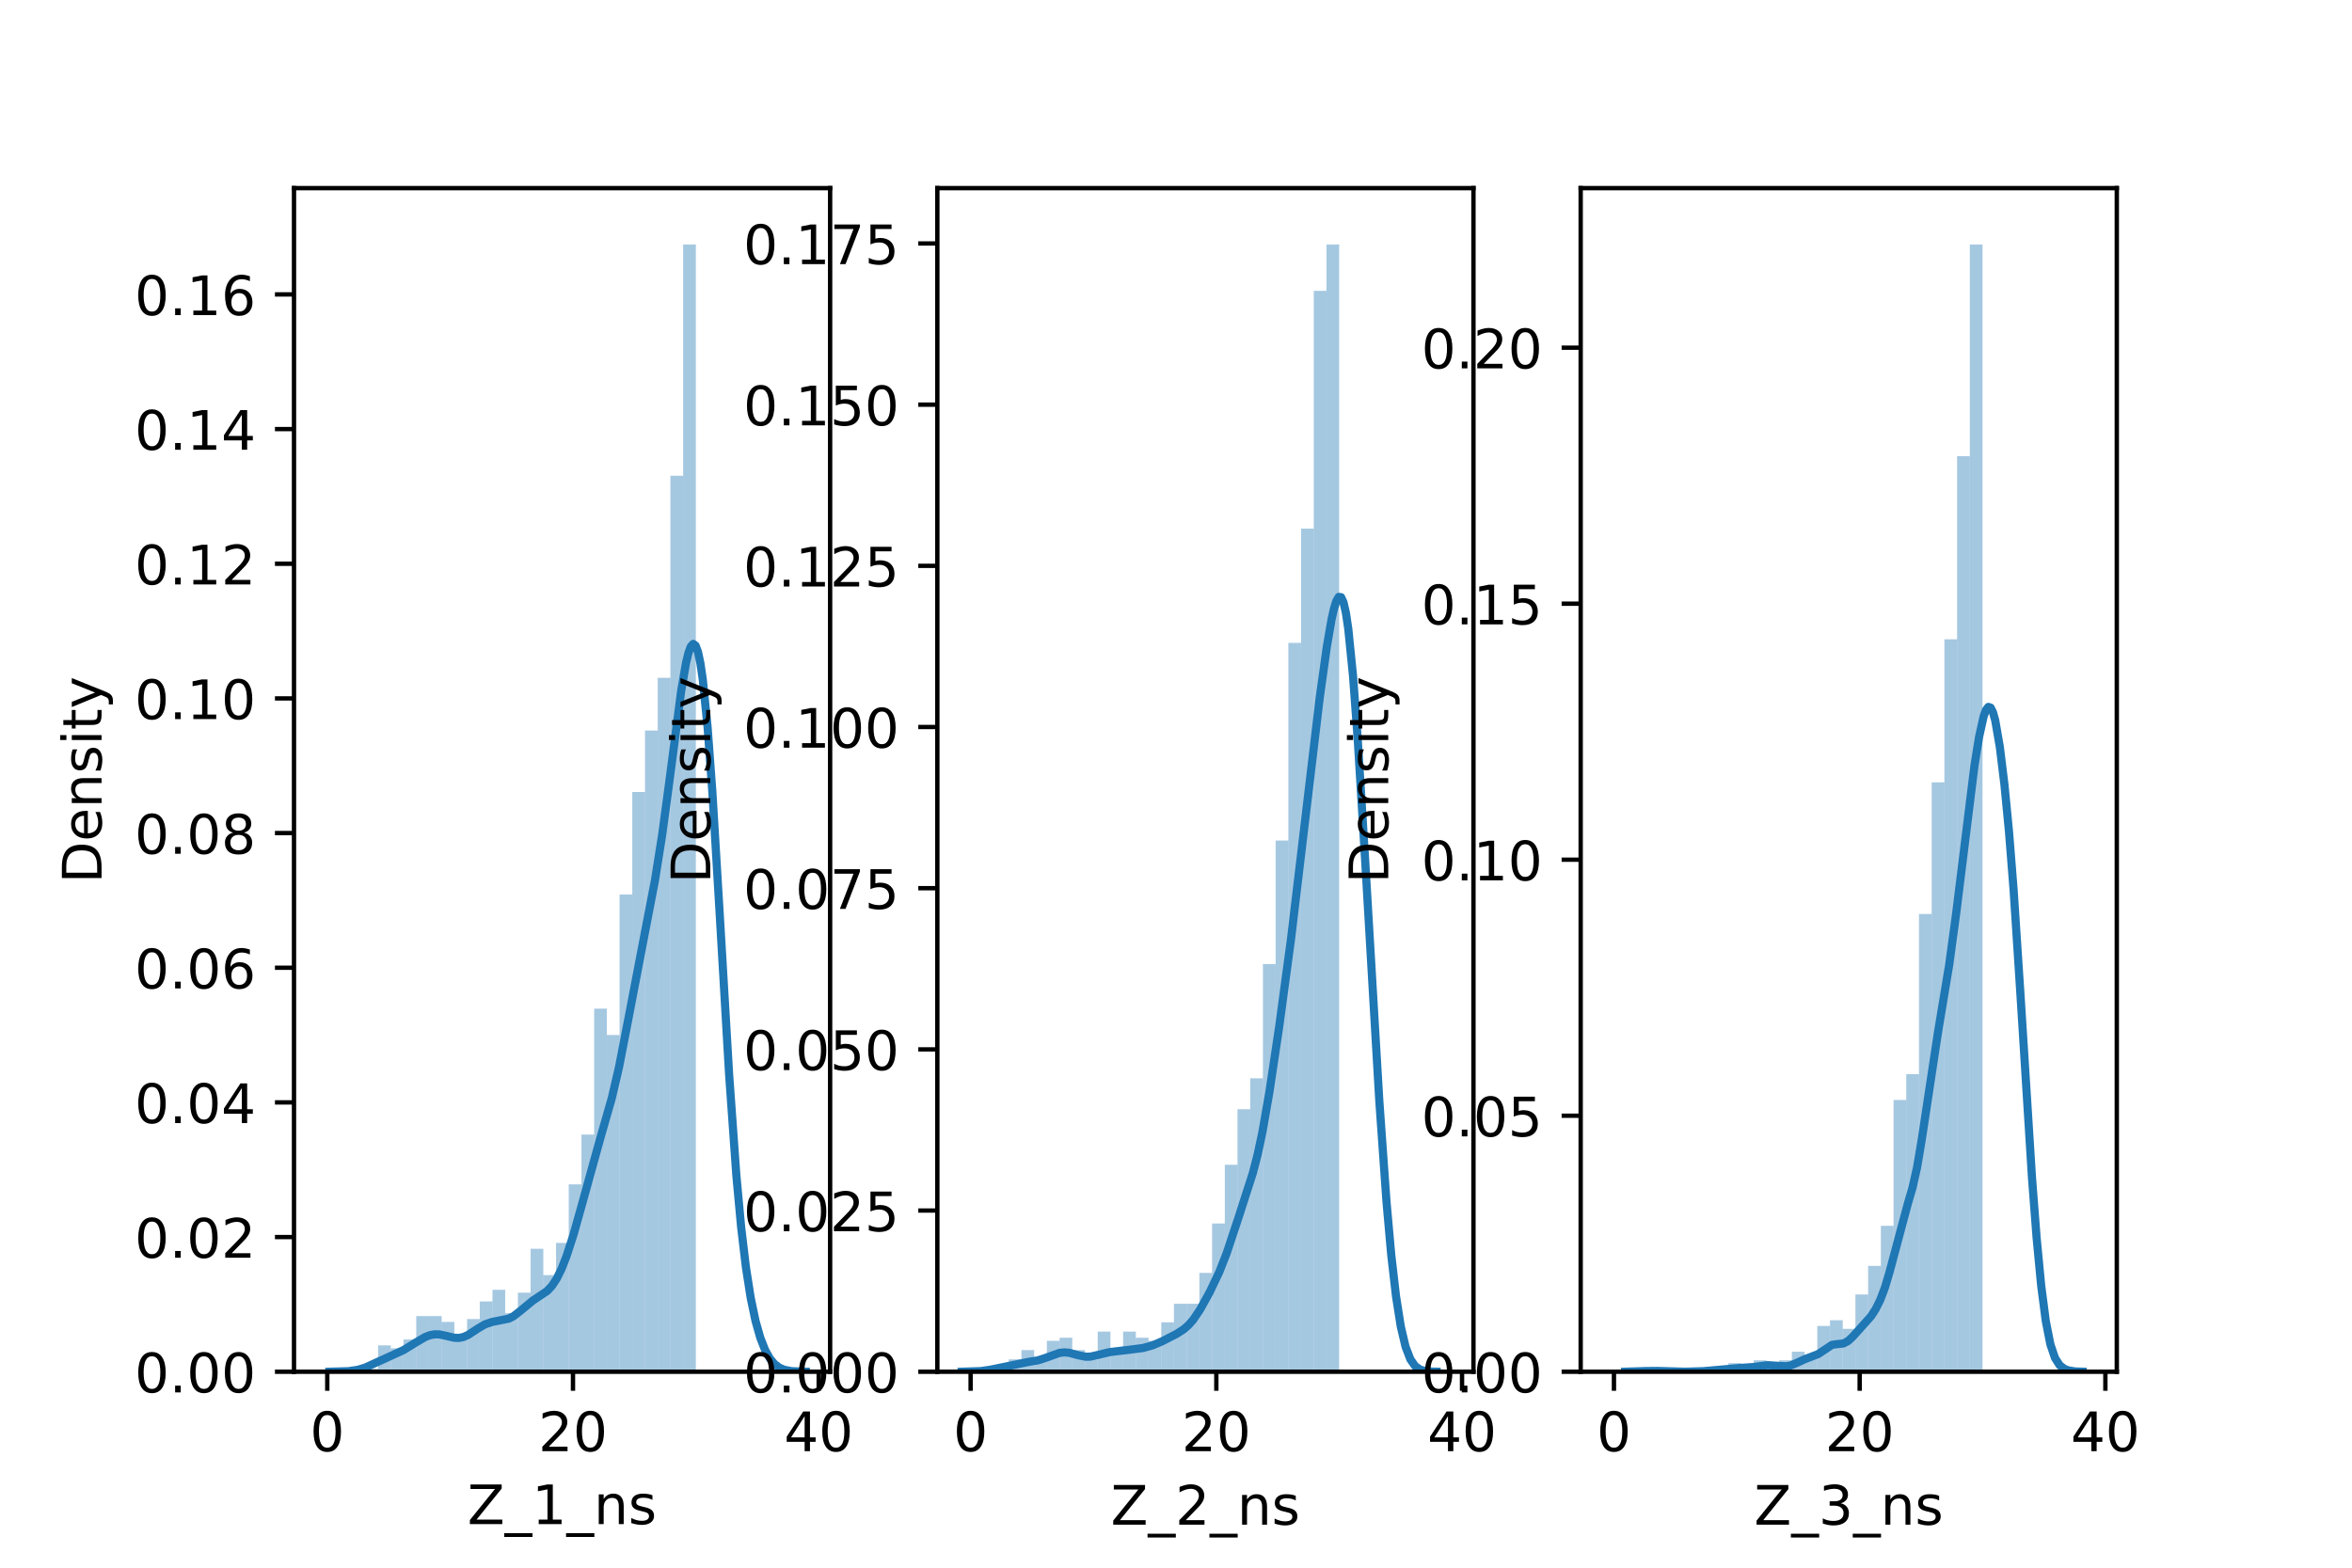 <?xml version="1.0" encoding="utf-8" standalone="no"?>
<!DOCTYPE svg PUBLIC "-//W3C//DTD SVG 1.1//EN"
  "http://www.w3.org/Graphics/SVG/1.1/DTD/svg11.dtd">
<!-- Created with matplotlib (https://matplotlib.org/) -->
<svg height="288pt" version="1.1" viewBox="0 0 432 288" width="432pt" xmlns="http://www.w3.org/2000/svg" xmlns:xlink="http://www.w3.org/1999/xlink">
 <defs>
  <style type="text/css">*{stroke-linecap:butt;stroke-linejoin:round;}</style>
 </defs>
 <g id="figure_1">
  <g id="patch_1">
   <path d="M 0 288 
L 432 288 
L 432 0 
L 0 0 
z
" style="fill:#ffffff;"/>
  </g>
  <g id="axes_1">
   <g id="patch_2">
    <path d="M 54 252 
L 152.471 252 
L 152.471 34.56 
L 54 34.56 
z
" style="fill:#ffffff;"/>
   </g>
   <g id="patch_3">
    <path clip-path="url(#p89577ddba4)" d="M 60.111 252 
L 62.445 252 
L 62.445 252 
L 60.111 252 
z
" style="fill:#1f77b4;opacity:0.4;"/>
   </g>
   <g id="patch_4">
    <path clip-path="url(#p89577ddba4)" d="M 62.445 252 
L 64.78 252 
L 64.78 252 
L 62.445 252 
z
" style="fill:#1f77b4;opacity:0.4;"/>
   </g>
   <g id="patch_5">
    <path clip-path="url(#p89577ddba4)" d="M 64.78 252 
L 67.114 252 
L 67.114 252 
L 64.78 252 
z
" style="fill:#1f77b4;opacity:0.4;"/>
   </g>
   <g id="patch_6">
    <path clip-path="url(#p89577ddba4)" d="M 67.114 252 
L 69.448 252 
L 69.448 251.462 
L 67.114 251.462 
z
" style="fill:#1f77b4;opacity:0.4;"/>
   </g>
   <g id="patch_7">
    <path clip-path="url(#p89577ddba4)" d="M 69.448 252 
L 71.783 252 
L 71.783 247.159 
L 69.448 247.159 
z
" style="fill:#1f77b4;opacity:0.4;"/>
   </g>
   <g id="patch_8">
    <path clip-path="url(#p89577ddba4)" d="M 71.783 252 
L 74.117 252 
L 74.117 247.697 
L 71.783 247.697 
z
" style="fill:#1f77b4;opacity:0.4;"/>
   </g>
   <g id="patch_9">
    <path clip-path="url(#p89577ddba4)" d="M 74.117 252 
L 76.451 252 
L 76.451 246.083 
L 74.117 246.083 
z
" style="fill:#1f77b4;opacity:0.4;"/>
   </g>
   <g id="patch_10">
    <path clip-path="url(#p89577ddba4)" d="M 76.451 252 
L 78.786 252 
L 78.786 241.78 
L 76.451 241.78 
z
" style="fill:#1f77b4;opacity:0.4;"/>
   </g>
   <g id="patch_11">
    <path clip-path="url(#p89577ddba4)" d="M 78.786 252 
L 81.12 252 
L 81.12 241.78 
L 78.786 241.78 
z
" style="fill:#1f77b4;opacity:0.4;"/>
   </g>
   <g id="patch_12">
    <path clip-path="url(#p89577ddba4)" d="M 81.12 252 
L 83.455 252 
L 83.455 242.856 
L 81.12 242.856 
z
" style="fill:#1f77b4;opacity:0.4;"/>
   </g>
   <g id="patch_13">
    <path clip-path="url(#p89577ddba4)" d="M 83.455 252 
L 85.789 252 
L 85.789 246.083 
L 83.455 246.083 
z
" style="fill:#1f77b4;opacity:0.4;"/>
   </g>
   <g id="patch_14">
    <path clip-path="url(#p89577ddba4)" d="M 85.789 252 
L 88.123 252 
L 88.123 242.318 
L 85.789 242.318 
z
" style="fill:#1f77b4;opacity:0.4;"/>
   </g>
   <g id="patch_15">
    <path clip-path="url(#p89577ddba4)" d="M 88.123 252 
L 90.458 252 
L 90.458 239.091 
L 88.123 239.091 
z
" style="fill:#1f77b4;opacity:0.4;"/>
   </g>
   <g id="patch_16">
    <path clip-path="url(#p89577ddba4)" d="M 90.458 252 
L 92.792 252 
L 92.792 236.939 
L 90.458 236.939 
z
" style="fill:#1f77b4;opacity:0.4;"/>
   </g>
   <g id="patch_17">
    <path clip-path="url(#p89577ddba4)" d="M 92.792 252 
L 95.126 252 
L 95.126 241.242 
L 92.792 241.242 
z
" style="fill:#1f77b4;opacity:0.4;"/>
   </g>
   <g id="patch_18">
    <path clip-path="url(#p89577ddba4)" d="M 95.126 252 
L 97.461 252 
L 97.461 237.477 
L 95.126 237.477 
z
" style="fill:#1f77b4;opacity:0.4;"/>
   </g>
   <g id="patch_19">
    <path clip-path="url(#p89577ddba4)" d="M 97.461 252 
L 99.795 252 
L 99.795 229.409 
L 97.461 229.409 
z
" style="fill:#1f77b4;opacity:0.4;"/>
   </g>
   <g id="patch_20">
    <path clip-path="url(#p89577ddba4)" d="M 99.795 252 
L 102.129 252 
L 102.129 234.25 
L 99.795 234.25 
z
" style="fill:#1f77b4;opacity:0.4;"/>
   </g>
   <g id="patch_21">
    <path clip-path="url(#p89577ddba4)" d="M 102.129 252 
L 104.464 252 
L 104.464 228.333 
L 102.129 228.333 
z
" style="fill:#1f77b4;opacity:0.4;"/>
   </g>
   <g id="patch_22">
    <path clip-path="url(#p89577ddba4)" d="M 104.464 252 
L 106.798 252 
L 106.798 217.575 
L 104.464 217.575 
z
" style="fill:#1f77b4;opacity:0.4;"/>
   </g>
   <g id="patch_23">
    <path clip-path="url(#p89577ddba4)" d="M 106.798 252 
L 109.133 252 
L 109.133 208.431 
L 106.798 208.431 
z
" style="fill:#1f77b4;opacity:0.4;"/>
   </g>
   <g id="patch_24">
    <path clip-path="url(#p89577ddba4)" d="M 109.133 252 
L 111.467 252 
L 111.467 185.302 
L 109.133 185.302 
z
" style="fill:#1f77b4;opacity:0.4;"/>
   </g>
   <g id="patch_25">
    <path clip-path="url(#p89577ddba4)" d="M 111.467 252 
L 113.801 252 
L 113.801 190.143 
L 111.467 190.143 
z
" style="fill:#1f77b4;opacity:0.4;"/>
   </g>
   <g id="patch_26">
    <path clip-path="url(#p89577ddba4)" d="M 113.801 252 
L 116.136 252 
L 116.136 164.325 
L 113.801 164.325 
z
" style="fill:#1f77b4;opacity:0.4;"/>
   </g>
   <g id="patch_27">
    <path clip-path="url(#p89577ddba4)" d="M 116.136 252 
L 118.47 252 
L 118.47 145.499 
L 116.136 145.499 
z
" style="fill:#1f77b4;opacity:0.4;"/>
   </g>
   <g id="patch_28">
    <path clip-path="url(#p89577ddba4)" d="M 118.47 252 
L 120.804 252 
L 120.804 134.203 
L 118.47 134.203 
z
" style="fill:#1f77b4;opacity:0.4;"/>
   </g>
   <g id="patch_29">
    <path clip-path="url(#p89577ddba4)" d="M 120.804 252 
L 123.139 252 
L 123.139 124.521 
L 120.804 124.521 
z
" style="fill:#1f77b4;opacity:0.4;"/>
   </g>
   <g id="patch_30">
    <path clip-path="url(#p89577ddba4)" d="M 123.139 252 
L 125.473 252 
L 125.473 87.407 
L 123.139 87.407 
z
" style="fill:#1f77b4;opacity:0.4;"/>
   </g>
   <g id="patch_31">
    <path clip-path="url(#p89577ddba4)" d="M 125.473 252 
L 127.807 252 
L 127.807 44.914 
L 125.473 44.914 
z
" style="fill:#1f77b4;opacity:0.4;"/>
   </g>
   <g id="matplotlib.axis_1">
    <g id="xtick_1">
     <g id="line2d_1">
      <defs>
       <path d="M 0 0 
L 0 3.5 
" id="mcc8574af33" style="stroke:#000000;stroke-width:0.8;"/>
      </defs>
      <g>
       <use style="stroke:#000000;stroke-width:0.8;" x="60.111" xlink:href="#mcc8574af33" y="252"/>
      </g>
     </g>
     <g id="text_1">
      <!-- 0 -->
      <g transform="translate(56.93 266.598)scale(0.1 -0.1)">
       <defs>
        <path d="M 31.781 66.406 
Q 24.172 66.406 20.328 58.906 
Q 16.5 51.422 16.5 36.375 
Q 16.5 21.391 20.328 13.891 
Q 24.172 6.391 31.781 6.391 
Q 39.453 6.391 43.281 13.891 
Q 47.125 21.391 47.125 36.375 
Q 47.125 51.422 43.281 58.906 
Q 39.453 66.406 31.781 66.406 
z
M 31.781 74.219 
Q 44.047 74.219 50.516 64.516 
Q 56.984 54.828 56.984 36.375 
Q 56.984 17.969 50.516 8.266 
Q 44.047 -1.422 31.781 -1.422 
Q 19.531 -1.422 13.062 8.266 
Q 6.594 17.969 6.594 36.375 
Q 6.594 54.828 13.062 64.516 
Q 19.531 74.219 31.781 74.219 
z
" id="DejaVuSans-48"/>
       </defs>
       <use xlink:href="#DejaVuSans-48"/>
      </g>
     </g>
    </g>
    <g id="xtick_2">
     <g id="line2d_2">
      <g>
       <use style="stroke:#000000;stroke-width:0.8;" x="105.242" xlink:href="#mcc8574af33" y="252"/>
      </g>
     </g>
     <g id="text_2">
      <!-- 20 -->
      <g transform="translate(98.879 266.598)scale(0.1 -0.1)">
       <defs>
        <path d="M 19.188 8.297 
L 53.609 8.297 
L 53.609 0 
L 7.328 0 
L 7.328 8.297 
Q 12.938 14.109 22.625 23.891 
Q 32.328 33.688 34.812 36.531 
Q 39.547 41.844 41.422 45.531 
Q 43.312 49.219 43.312 52.781 
Q 43.312 58.594 39.234 62.25 
Q 35.156 65.922 28.609 65.922 
Q 23.969 65.922 18.812 64.312 
Q 13.672 62.703 7.812 59.422 
L 7.812 69.391 
Q 13.766 71.781 18.938 73 
Q 24.125 74.219 28.422 74.219 
Q 39.75 74.219 46.484 68.547 
Q 53.219 62.891 53.219 53.422 
Q 53.219 48.922 51.531 44.891 
Q 49.859 40.875 45.406 35.406 
Q 44.188 33.984 37.641 27.219 
Q 31.109 20.453 19.188 8.297 
z
" id="DejaVuSans-50"/>
       </defs>
       <use xlink:href="#DejaVuSans-50"/>
       <use x="63.623" xlink:href="#DejaVuSans-48"/>
      </g>
     </g>
    </g>
    <g id="xtick_3">
     <g id="line2d_3">
      <g>
       <use style="stroke:#000000;stroke-width:0.8;" x="150.373" xlink:href="#mcc8574af33" y="252"/>
      </g>
     </g>
     <g id="text_3">
      <!-- 40 -->
      <g transform="translate(144.01 266.598)scale(0.1 -0.1)">
       <defs>
        <path d="M 37.797 64.312 
L 12.891 25.391 
L 37.797 25.391 
z
M 35.203 72.906 
L 47.609 72.906 
L 47.609 25.391 
L 58.016 25.391 
L 58.016 17.188 
L 47.609 17.188 
L 47.609 0 
L 37.797 0 
L 37.797 17.188 
L 4.891 17.188 
L 4.891 26.703 
z
" id="DejaVuSans-52"/>
       </defs>
       <use xlink:href="#DejaVuSans-52"/>
       <use x="63.623" xlink:href="#DejaVuSans-48"/>
      </g>
     </g>
    </g>
    <g id="text_4">
     <!-- Z_1_ns -->
     <g transform="translate(85.856 279.998)scale(0.1 -0.1)">
      <defs>
       <path d="M 5.609 72.906 
L 62.891 72.906 
L 62.891 65.375 
L 16.797 8.297 
L 64.016 8.297 
L 64.016 0 
L 4.5 0 
L 4.5 7.516 
L 50.594 64.594 
L 5.609 64.594 
z
" id="DejaVuSans-90"/>
       <path d="M 50.984 -16.609 
L 50.984 -23.578 
L -0.984 -23.578 
L -0.984 -16.609 
z
" id="DejaVuSans-95"/>
       <path d="M 12.406 8.297 
L 28.516 8.297 
L 28.516 63.922 
L 10.984 60.406 
L 10.984 69.391 
L 28.422 72.906 
L 38.281 72.906 
L 38.281 8.297 
L 54.391 8.297 
L 54.391 0 
L 12.406 0 
z
" id="DejaVuSans-49"/>
       <path d="M 54.891 33.016 
L 54.891 0 
L 45.906 0 
L 45.906 32.719 
Q 45.906 40.484 42.875 44.328 
Q 39.844 48.188 33.797 48.188 
Q 26.516 48.188 22.312 43.547 
Q 18.109 38.922 18.109 30.906 
L 18.109 0 
L 9.078 0 
L 9.078 54.688 
L 18.109 54.688 
L 18.109 46.188 
Q 21.344 51.125 25.703 53.562 
Q 30.078 56 35.797 56 
Q 45.219 56 50.047 50.172 
Q 54.891 44.344 54.891 33.016 
z
" id="DejaVuSans-110"/>
       <path d="M 44.281 53.078 
L 44.281 44.578 
Q 40.484 46.531 36.375 47.5 
Q 32.281 48.484 27.875 48.484 
Q 21.188 48.484 17.844 46.438 
Q 14.5 44.391 14.5 40.281 
Q 14.5 37.156 16.891 35.375 
Q 19.281 33.594 26.516 31.984 
L 29.594 31.297 
Q 39.156 29.25 43.188 25.516 
Q 47.219 21.781 47.219 15.094 
Q 47.219 7.469 41.188 3.016 
Q 35.156 -1.422 24.609 -1.422 
Q 20.219 -1.422 15.453 -0.562 
Q 10.688 0.297 5.422 2 
L 5.422 11.281 
Q 10.406 8.688 15.234 7.391 
Q 20.062 6.109 24.812 6.109 
Q 31.156 6.109 34.562 8.281 
Q 37.984 10.453 37.984 14.406 
Q 37.984 18.062 35.516 20.016 
Q 33.062 21.969 24.703 23.781 
L 21.578 24.516 
Q 13.234 26.266 9.516 29.906 
Q 5.812 33.547 5.812 39.891 
Q 5.812 47.609 11.281 51.797 
Q 16.75 56 26.812 56 
Q 31.781 56 36.172 55.266 
Q 40.578 54.547 44.281 53.078 
z
" id="DejaVuSans-115"/>
      </defs>
      <use xlink:href="#DejaVuSans-90"/>
      <use x="68.506" xlink:href="#DejaVuSans-95"/>
      <use x="118.506" xlink:href="#DejaVuSans-49"/>
      <use x="182.129" xlink:href="#DejaVuSans-95"/>
      <use x="232.129" xlink:href="#DejaVuSans-110"/>
      <use x="295.508" xlink:href="#DejaVuSans-115"/>
     </g>
    </g>
   </g>
   <g id="matplotlib.axis_2">
    <g id="ytick_1">
     <g id="line2d_4">
      <defs>
       <path d="M 0 0 
L -3.5 0 
" id="mb6361ee762" style="stroke:#000000;stroke-width:0.8;"/>
      </defs>
      <g>
       <use style="stroke:#000000;stroke-width:0.8;" x="54" xlink:href="#mb6361ee762" y="252"/>
      </g>
     </g>
     <g id="text_5">
      <!-- 0.00 -->
      <g transform="translate(24.734 255.799)scale(0.1 -0.1)">
       <defs>
        <path d="M 10.688 12.406 
L 21 12.406 
L 21 0 
L 10.688 0 
z
" id="DejaVuSans-46"/>
       </defs>
       <use xlink:href="#DejaVuSans-48"/>
       <use x="63.623" xlink:href="#DejaVuSans-46"/>
       <use x="95.41" xlink:href="#DejaVuSans-48"/>
       <use x="159.033" xlink:href="#DejaVuSans-48"/>
      </g>
     </g>
    </g>
    <g id="ytick_2">
     <g id="line2d_5">
      <g>
       <use style="stroke:#000000;stroke-width:0.8;" x="54" xlink:href="#mb6361ee762" y="227.261"/>
      </g>
     </g>
     <g id="text_6">
      <!-- 0.02 -->
      <g transform="translate(24.734 231.06)scale(0.1 -0.1)">
       <use xlink:href="#DejaVuSans-48"/>
       <use x="63.623" xlink:href="#DejaVuSans-46"/>
       <use x="95.41" xlink:href="#DejaVuSans-48"/>
       <use x="159.033" xlink:href="#DejaVuSans-50"/>
      </g>
     </g>
    </g>
    <g id="ytick_3">
     <g id="line2d_6">
      <g>
       <use style="stroke:#000000;stroke-width:0.8;" x="54" xlink:href="#mb6361ee762" y="202.522"/>
      </g>
     </g>
     <g id="text_7">
      <!-- 0.04 -->
      <g transform="translate(24.734 206.321)scale(0.1 -0.1)">
       <use xlink:href="#DejaVuSans-48"/>
       <use x="63.623" xlink:href="#DejaVuSans-46"/>
       <use x="95.41" xlink:href="#DejaVuSans-48"/>
       <use x="159.033" xlink:href="#DejaVuSans-52"/>
      </g>
     </g>
    </g>
    <g id="ytick_4">
     <g id="line2d_7">
      <g>
       <use style="stroke:#000000;stroke-width:0.8;" x="54" xlink:href="#mb6361ee762" y="177.783"/>
      </g>
     </g>
     <g id="text_8">
      <!-- 0.06 -->
      <g transform="translate(24.734 181.582)scale(0.1 -0.1)">
       <defs>
        <path d="M 33.016 40.375 
Q 26.375 40.375 22.484 35.828 
Q 18.609 31.297 18.609 23.391 
Q 18.609 15.531 22.484 10.953 
Q 26.375 6.391 33.016 6.391 
Q 39.656 6.391 43.531 10.953 
Q 47.406 15.531 47.406 23.391 
Q 47.406 31.297 43.531 35.828 
Q 39.656 40.375 33.016 40.375 
z
M 52.594 71.297 
L 52.594 62.312 
Q 48.875 64.062 45.094 64.984 
Q 41.312 65.922 37.594 65.922 
Q 27.828 65.922 22.672 59.328 
Q 17.531 52.734 16.797 39.406 
Q 19.672 43.656 24.016 45.922 
Q 28.375 48.188 33.594 48.188 
Q 44.578 48.188 50.953 41.516 
Q 57.328 34.859 57.328 23.391 
Q 57.328 12.156 50.688 5.359 
Q 44.047 -1.422 33.016 -1.422 
Q 20.359 -1.422 13.672 8.266 
Q 6.984 17.969 6.984 36.375 
Q 6.984 53.656 15.188 63.938 
Q 23.391 74.219 37.203 74.219 
Q 40.922 74.219 44.703 73.484 
Q 48.484 72.75 52.594 71.297 
z
" id="DejaVuSans-54"/>
       </defs>
       <use xlink:href="#DejaVuSans-48"/>
       <use x="63.623" xlink:href="#DejaVuSans-46"/>
       <use x="95.41" xlink:href="#DejaVuSans-48"/>
       <use x="159.033" xlink:href="#DejaVuSans-54"/>
      </g>
     </g>
    </g>
    <g id="ytick_5">
     <g id="line2d_8">
      <g>
       <use style="stroke:#000000;stroke-width:0.8;" x="54" xlink:href="#mb6361ee762" y="153.044"/>
      </g>
     </g>
     <g id="text_9">
      <!-- 0.08 -->
      <g transform="translate(24.734 156.843)scale(0.1 -0.1)">
       <defs>
        <path d="M 31.781 34.625 
Q 24.75 34.625 20.719 30.859 
Q 16.703 27.094 16.703 20.516 
Q 16.703 13.922 20.719 10.156 
Q 24.75 6.391 31.781 6.391 
Q 38.812 6.391 42.859 10.172 
Q 46.922 13.969 46.922 20.516 
Q 46.922 27.094 42.891 30.859 
Q 38.875 34.625 31.781 34.625 
z
M 21.922 38.812 
Q 15.578 40.375 12.031 44.719 
Q 8.5 49.078 8.5 55.328 
Q 8.5 64.062 14.719 69.141 
Q 20.953 74.219 31.781 74.219 
Q 42.672 74.219 48.875 69.141 
Q 55.078 64.062 55.078 55.328 
Q 55.078 49.078 51.531 44.719 
Q 48 40.375 41.703 38.812 
Q 48.828 37.156 52.797 32.312 
Q 56.781 27.484 56.781 20.516 
Q 56.781 9.906 50.312 4.234 
Q 43.844 -1.422 31.781 -1.422 
Q 19.734 -1.422 13.25 4.234 
Q 6.781 9.906 6.781 20.516 
Q 6.781 27.484 10.781 32.312 
Q 14.797 37.156 21.922 38.812 
z
M 18.312 54.391 
Q 18.312 48.734 21.844 45.562 
Q 25.391 42.391 31.781 42.391 
Q 38.141 42.391 41.719 45.562 
Q 45.312 48.734 45.312 54.391 
Q 45.312 60.062 41.719 63.234 
Q 38.141 66.406 31.781 66.406 
Q 25.391 66.406 21.844 63.234 
Q 18.312 60.062 18.312 54.391 
z
" id="DejaVuSans-56"/>
       </defs>
       <use xlink:href="#DejaVuSans-48"/>
       <use x="63.623" xlink:href="#DejaVuSans-46"/>
       <use x="95.41" xlink:href="#DejaVuSans-48"/>
       <use x="159.033" xlink:href="#DejaVuSans-56"/>
      </g>
     </g>
    </g>
    <g id="ytick_6">
     <g id="line2d_9">
      <g>
       <use style="stroke:#000000;stroke-width:0.8;" x="54" xlink:href="#mb6361ee762" y="128.305"/>
      </g>
     </g>
     <g id="text_10">
      <!-- 0.10 -->
      <g transform="translate(24.734 132.104)scale(0.1 -0.1)">
       <use xlink:href="#DejaVuSans-48"/>
       <use x="63.623" xlink:href="#DejaVuSans-46"/>
       <use x="95.41" xlink:href="#DejaVuSans-49"/>
       <use x="159.033" xlink:href="#DejaVuSans-48"/>
      </g>
     </g>
    </g>
    <g id="ytick_7">
     <g id="line2d_10">
      <g>
       <use style="stroke:#000000;stroke-width:0.8;" x="54" xlink:href="#mb6361ee762" y="103.566"/>
      </g>
     </g>
     <g id="text_11">
      <!-- 0.12 -->
      <g transform="translate(24.734 107.365)scale(0.1 -0.1)">
       <use xlink:href="#DejaVuSans-48"/>
       <use x="63.623" xlink:href="#DejaVuSans-46"/>
       <use x="95.41" xlink:href="#DejaVuSans-49"/>
       <use x="159.033" xlink:href="#DejaVuSans-50"/>
      </g>
     </g>
    </g>
    <g id="ytick_8">
     <g id="line2d_11">
      <g>
       <use style="stroke:#000000;stroke-width:0.8;" x="54" xlink:href="#mb6361ee762" y="78.827"/>
      </g>
     </g>
     <g id="text_12">
      <!-- 0.14 -->
      <g transform="translate(24.734 82.626)scale(0.1 -0.1)">
       <use xlink:href="#DejaVuSans-48"/>
       <use x="63.623" xlink:href="#DejaVuSans-46"/>
       <use x="95.41" xlink:href="#DejaVuSans-49"/>
       <use x="159.033" xlink:href="#DejaVuSans-52"/>
      </g>
     </g>
    </g>
    <g id="ytick_9">
     <g id="line2d_12">
      <g>
       <use style="stroke:#000000;stroke-width:0.8;" x="54" xlink:href="#mb6361ee762" y="54.088"/>
      </g>
     </g>
     <g id="text_13">
      <!-- 0.16 -->
      <g transform="translate(24.734 57.887)scale(0.1 -0.1)">
       <use xlink:href="#DejaVuSans-48"/>
       <use x="63.623" xlink:href="#DejaVuSans-46"/>
       <use x="95.41" xlink:href="#DejaVuSans-49"/>
       <use x="159.033" xlink:href="#DejaVuSans-54"/>
      </g>
     </g>
    </g>
    <g id="text_14">
     <!-- Density -->
     <g transform="translate(18.655 162.289)rotate(-90)scale(0.1 -0.1)">
      <defs>
       <path d="M 19.672 64.797 
L 19.672 8.109 
L 31.594 8.109 
Q 46.688 8.109 53.688 14.938 
Q 60.688 21.781 60.688 36.531 
Q 60.688 51.172 53.688 57.984 
Q 46.688 64.797 31.594 64.797 
z
M 9.812 72.906 
L 30.078 72.906 
Q 51.266 72.906 61.172 64.094 
Q 71.094 55.281 71.094 36.531 
Q 71.094 17.672 61.125 8.828 
Q 51.172 0 30.078 0 
L 9.812 0 
z
" id="DejaVuSans-68"/>
       <path d="M 56.203 29.594 
L 56.203 25.203 
L 14.891 25.203 
Q 15.484 15.922 20.484 11.062 
Q 25.484 6.203 34.422 6.203 
Q 39.594 6.203 44.453 7.469 
Q 49.312 8.734 54.109 11.281 
L 54.109 2.781 
Q 49.266 0.734 44.188 -0.344 
Q 39.109 -1.422 33.891 -1.422 
Q 20.797 -1.422 13.156 6.188 
Q 5.516 13.812 5.516 26.812 
Q 5.516 40.234 12.766 48.109 
Q 20.016 56 32.328 56 
Q 43.359 56 49.781 48.891 
Q 56.203 41.797 56.203 29.594 
z
M 47.219 32.234 
Q 47.125 39.594 43.094 43.984 
Q 39.062 48.391 32.422 48.391 
Q 24.906 48.391 20.391 44.141 
Q 15.875 39.891 15.188 32.172 
z
" id="DejaVuSans-101"/>
       <path d="M 9.422 54.688 
L 18.406 54.688 
L 18.406 0 
L 9.422 0 
z
M 9.422 75.984 
L 18.406 75.984 
L 18.406 64.594 
L 9.422 64.594 
z
" id="DejaVuSans-105"/>
       <path d="M 18.312 70.219 
L 18.312 54.688 
L 36.812 54.688 
L 36.812 47.703 
L 18.312 47.703 
L 18.312 18.016 
Q 18.312 11.328 20.141 9.422 
Q 21.969 7.516 27.594 7.516 
L 36.812 7.516 
L 36.812 0 
L 27.594 0 
Q 17.188 0 13.234 3.875 
Q 9.281 7.766 9.281 18.016 
L 9.281 47.703 
L 2.688 47.703 
L 2.688 54.688 
L 9.281 54.688 
L 9.281 70.219 
z
" id="DejaVuSans-116"/>
       <path d="M 32.172 -5.078 
Q 28.375 -14.844 24.75 -17.812 
Q 21.141 -20.797 15.094 -20.797 
L 7.906 -20.797 
L 7.906 -13.281 
L 13.188 -13.281 
Q 16.891 -13.281 18.938 -11.516 
Q 21 -9.766 23.484 -3.219 
L 25.094 0.875 
L 2.984 54.688 
L 12.5 54.688 
L 29.594 11.922 
L 46.688 54.688 
L 56.203 54.688 
z
" id="DejaVuSans-121"/>
      </defs>
      <use xlink:href="#DejaVuSans-68"/>
      <use x="77.002" xlink:href="#DejaVuSans-101"/>
      <use x="138.525" xlink:href="#DejaVuSans-110"/>
      <use x="201.904" xlink:href="#DejaVuSans-115"/>
      <use x="254.004" xlink:href="#DejaVuSans-105"/>
      <use x="281.787" xlink:href="#DejaVuSans-116"/>
      <use x="320.996" xlink:href="#DejaVuSans-121"/>
     </g>
    </g>
   </g>
   <g id="line2d_13">
    <path clip-path="url(#p89577ddba4)" d="M 60.496 251.998 
L 64.013 251.902 
L 65.772 251.637 
L 67.091 251.231 
L 68.85 250.434 
L 71.928 249.027 
L 74.126 248.017 
L 76.325 246.662 
L 78.083 245.63 
L 78.963 245.289 
L 79.842 245.125 
L 80.722 245.145 
L 82.041 245.431 
L 83.36 245.749 
L 84.239 245.797 
L 85.119 245.626 
L 85.998 245.231 
L 87.757 244.073 
L 89.076 243.299 
L 90.395 242.85 
L 93.473 242.243 
L 94.352 241.777 
L 95.671 240.744 
L 97.87 238.925 
L 100.508 237.162 
L 101.387 236.22 
L 102.267 234.879 
L 103.146 233.087 
L 104.025 230.855 
L 105.344 226.804 
L 107.103 220.517 
L 110.181 209.391 
L 112.38 201.698 
L 113.699 196.028 
L 115.457 186.959 
L 118.096 173.174 
L 120.294 161.754 
L 121.613 153.439 
L 122.932 143.642 
L 125.131 126.834 
L 126.01 121.751 
L 126.45 119.946 
L 126.889 118.762 
L 127.329 118.29 
L 127.769 118.609 
L 128.208 119.785 
L 128.648 121.864 
L 129.088 124.87 
L 129.967 133.608 
L 130.847 145.577 
L 132.166 167.495 
L 133.924 197.447 
L 135.244 215.872 
L 136.123 225.389 
L 137.002 232.798 
L 137.882 238.424 
L 138.761 242.634 
L 139.64 245.744 
L 140.52 247.995 
L 141.399 249.567 
L 142.279 250.611 
L 143.158 251.261 
L 144.037 251.636 
L 145.356 251.892 
L 147.555 251.991 
L 147.995 251.995 
L 147.995 251.995 
" style="fill:none;stroke:#1f77b4;stroke-linecap:square;stroke-width:1.5;"/>
   </g>
   <g id="patch_32">
    <path d="M 54 252 
L 54 34.56 
" style="fill:none;stroke:#000000;stroke-linecap:square;stroke-linejoin:miter;stroke-width:0.8;"/>
   </g>
   <g id="patch_33">
    <path d="M 152.471 252 
L 152.471 34.56 
" style="fill:none;stroke:#000000;stroke-linecap:square;stroke-linejoin:miter;stroke-width:0.8;"/>
   </g>
   <g id="patch_34">
    <path d="M 54 252 
L 152.471 252 
" style="fill:none;stroke:#000000;stroke-linecap:square;stroke-linejoin:miter;stroke-width:0.8;"/>
   </g>
   <g id="patch_35">
    <path d="M 54 34.56 
L 152.471 34.56 
" style="fill:none;stroke:#000000;stroke-linecap:square;stroke-linejoin:miter;stroke-width:0.8;"/>
   </g>
  </g>
  <g id="axes_2">
   <g id="patch_36">
    <path d="M 172.165 252 
L 270.635 252 
L 270.635 34.56 
L 172.165 34.56 
z
" style="fill:#ffffff;"/>
   </g>
   <g id="patch_37">
    <path clip-path="url(#p4b587345d0)" d="M 178.276 252 
L 180.61 252 
L 180.61 252 
L 178.276 252 
z
" style="fill:#1f77b4;opacity:0.4;"/>
   </g>
   <g id="patch_38">
    <path clip-path="url(#p4b587345d0)" d="M 180.61 252 
L 182.944 252 
L 182.944 252 
L 180.61 252 
z
" style="fill:#1f77b4;opacity:0.4;"/>
   </g>
   <g id="patch_39">
    <path clip-path="url(#p4b587345d0)" d="M 182.944 252 
L 185.279 252 
L 185.279 250.865 
L 182.944 250.865 
z
" style="fill:#1f77b4;opacity:0.4;"/>
   </g>
   <g id="patch_40">
    <path clip-path="url(#p4b587345d0)" d="M 185.279 252 
L 187.613 252 
L 187.613 249.731 
L 185.279 249.731 
z
" style="fill:#1f77b4;opacity:0.4;"/>
   </g>
   <g id="patch_41">
    <path clip-path="url(#p4b587345d0)" d="M 187.613 252 
L 189.947 252 
L 189.947 248.028 
L 187.613 248.028 
z
" style="fill:#1f77b4;opacity:0.4;"/>
   </g>
   <g id="patch_42">
    <path clip-path="url(#p4b587345d0)" d="M 189.947 252 
L 192.282 252 
L 192.282 249.731 
L 189.947 249.731 
z
" style="fill:#1f77b4;opacity:0.4;"/>
   </g>
   <g id="patch_43">
    <path clip-path="url(#p4b587345d0)" d="M 192.282 252 
L 194.616 252 
L 194.616 246.326 
L 192.282 246.326 
z
" style="fill:#1f77b4;opacity:0.4;"/>
   </g>
   <g id="patch_44">
    <path clip-path="url(#p4b587345d0)" d="M 194.616 252 
L 196.951 252 
L 196.951 245.759 
L 194.616 245.759 
z
" style="fill:#1f77b4;opacity:0.4;"/>
   </g>
   <g id="patch_45">
    <path clip-path="url(#p4b587345d0)" d="M 196.951 252 
L 199.285 252 
L 199.285 248.028 
L 196.951 248.028 
z
" style="fill:#1f77b4;opacity:0.4;"/>
   </g>
   <g id="patch_46">
    <path clip-path="url(#p4b587345d0)" d="M 199.285 252 
L 201.619 252 
L 201.619 249.731 
L 199.285 249.731 
z
" style="fill:#1f77b4;opacity:0.4;"/>
   </g>
   <g id="patch_47">
    <path clip-path="url(#p4b587345d0)" d="M 201.619 252 
L 203.954 252 
L 203.954 244.624 
L 201.619 244.624 
z
" style="fill:#1f77b4;opacity:0.4;"/>
   </g>
   <g id="patch_48">
    <path clip-path="url(#p4b587345d0)" d="M 203.954 252 
L 206.288 252 
L 206.288 248.028 
L 203.954 248.028 
z
" style="fill:#1f77b4;opacity:0.4;"/>
   </g>
   <g id="patch_49">
    <path clip-path="url(#p4b587345d0)" d="M 206.288 252 
L 208.622 252 
L 208.622 244.624 
L 206.288 244.624 
z
" style="fill:#1f77b4;opacity:0.4;"/>
   </g>
   <g id="patch_50">
    <path clip-path="url(#p4b587345d0)" d="M 208.622 252 
L 210.957 252 
L 210.957 245.759 
L 208.622 245.759 
z
" style="fill:#1f77b4;opacity:0.4;"/>
   </g>
   <g id="patch_51">
    <path clip-path="url(#p4b587345d0)" d="M 210.957 252 
L 213.291 252 
L 213.291 246.326 
L 210.957 246.326 
z
" style="fill:#1f77b4;opacity:0.4;"/>
   </g>
   <g id="patch_52">
    <path clip-path="url(#p4b587345d0)" d="M 213.291 252 
L 215.625 252 
L 215.625 242.922 
L 213.291 242.922 
z
" style="fill:#1f77b4;opacity:0.4;"/>
   </g>
   <g id="patch_53">
    <path clip-path="url(#p4b587345d0)" d="M 215.625 252 
L 217.96 252 
L 217.96 239.518 
L 215.625 239.518 
z
" style="fill:#1f77b4;opacity:0.4;"/>
   </g>
   <g id="patch_54">
    <path clip-path="url(#p4b587345d0)" d="M 217.96 252 
L 220.294 252 
L 220.294 239.518 
L 217.96 239.518 
z
" style="fill:#1f77b4;opacity:0.4;"/>
   </g>
   <g id="patch_55">
    <path clip-path="url(#p4b587345d0)" d="M 220.294 252 
L 222.629 252 
L 222.629 233.845 
L 220.294 233.845 
z
" style="fill:#1f77b4;opacity:0.4;"/>
   </g>
   <g id="patch_56">
    <path clip-path="url(#p4b587345d0)" d="M 222.629 252 
L 224.963 252 
L 224.963 224.767 
L 222.629 224.767 
z
" style="fill:#1f77b4;opacity:0.4;"/>
   </g>
   <g id="patch_57">
    <path clip-path="url(#p4b587345d0)" d="M 224.963 252 
L 227.297 252 
L 227.297 213.987 
L 224.963 213.987 
z
" style="fill:#1f77b4;opacity:0.4;"/>
   </g>
   <g id="patch_58">
    <path clip-path="url(#p4b587345d0)" d="M 227.297 252 
L 229.632 252 
L 229.632 203.775 
L 227.297 203.775 
z
" style="fill:#1f77b4;opacity:0.4;"/>
   </g>
   <g id="patch_59">
    <path clip-path="url(#p4b587345d0)" d="M 229.632 252 
L 231.966 252 
L 231.966 198.101 
L 229.632 198.101 
z
" style="fill:#1f77b4;opacity:0.4;"/>
   </g>
   <g id="patch_60">
    <path clip-path="url(#p4b587345d0)" d="M 231.966 252 
L 234.3 252 
L 234.3 177.109 
L 231.966 177.109 
z
" style="fill:#1f77b4;opacity:0.4;"/>
   </g>
   <g id="patch_61">
    <path clip-path="url(#p4b587345d0)" d="M 234.3 252 
L 236.635 252 
L 236.635 154.414 
L 234.3 154.414 
z
" style="fill:#1f77b4;opacity:0.4;"/>
   </g>
   <g id="patch_62">
    <path clip-path="url(#p4b587345d0)" d="M 236.635 252 
L 238.969 252 
L 238.969 118.103 
L 236.635 118.103 
z
" style="fill:#1f77b4;opacity:0.4;"/>
   </g>
   <g id="patch_63">
    <path clip-path="url(#p4b587345d0)" d="M 238.969 252 
L 241.303 252 
L 241.303 97.111 
L 238.969 97.111 
z
" style="fill:#1f77b4;opacity:0.4;"/>
   </g>
   <g id="patch_64">
    <path clip-path="url(#p4b587345d0)" d="M 241.303 252 
L 243.638 252 
L 243.638 53.425 
L 241.303 53.425 
z
" style="fill:#1f77b4;opacity:0.4;"/>
   </g>
   <g id="patch_65">
    <path clip-path="url(#p4b587345d0)" d="M 243.638 252 
L 245.972 252 
L 245.972 44.914 
L 243.638 44.914 
z
" style="fill:#1f77b4;opacity:0.4;"/>
   </g>
   <g id="matplotlib.axis_3">
    <g id="xtick_4">
     <g id="line2d_14">
      <g>
       <use style="stroke:#000000;stroke-width:0.8;" x="178.276" xlink:href="#mcc8574af33" y="252"/>
      </g>
     </g>
     <g id="text_15">
      <!-- 0 -->
      <g transform="translate(175.094 266.598)scale(0.1 -0.1)">
       <use xlink:href="#DejaVuSans-48"/>
      </g>
     </g>
    </g>
    <g id="xtick_5">
     <g id="line2d_15">
      <g>
       <use style="stroke:#000000;stroke-width:0.8;" x="223.407" xlink:href="#mcc8574af33" y="252"/>
      </g>
     </g>
     <g id="text_16">
      <!-- 20 -->
      <g transform="translate(217.044 266.598)scale(0.1 -0.1)">
       <use xlink:href="#DejaVuSans-50"/>
       <use x="63.623" xlink:href="#DejaVuSans-48"/>
      </g>
     </g>
    </g>
    <g id="xtick_6">
     <g id="line2d_16">
      <g>
       <use style="stroke:#000000;stroke-width:0.8;" x="268.538" xlink:href="#mcc8574af33" y="252"/>
      </g>
     </g>
     <g id="text_17">
      <!-- 40 -->
      <g transform="translate(262.175 266.598)scale(0.1 -0.1)">
       <use xlink:href="#DejaVuSans-52"/>
       <use x="63.623" xlink:href="#DejaVuSans-48"/>
      </g>
     </g>
    </g>
    <g id="text_18">
     <!-- Z_2_ns -->
     <g transform="translate(204.02 280.1)scale(0.1 -0.1)">
      <use xlink:href="#DejaVuSans-90"/>
      <use x="68.506" xlink:href="#DejaVuSans-95"/>
      <use x="118.506" xlink:href="#DejaVuSans-50"/>
      <use x="182.129" xlink:href="#DejaVuSans-95"/>
      <use x="232.129" xlink:href="#DejaVuSans-110"/>
      <use x="295.508" xlink:href="#DejaVuSans-115"/>
     </g>
    </g>
   </g>
   <g id="matplotlib.axis_4">
    <g id="ytick_10">
     <g id="line2d_17">
      <g>
       <use style="stroke:#000000;stroke-width:0.8;" x="172.165" xlink:href="#mb6361ee762" y="252"/>
      </g>
     </g>
     <g id="text_19">
      <!-- 0.000 -->
      <g transform="translate(136.537 255.799)scale(0.1 -0.1)">
       <use xlink:href="#DejaVuSans-48"/>
       <use x="63.623" xlink:href="#DejaVuSans-46"/>
       <use x="95.41" xlink:href="#DejaVuSans-48"/>
       <use x="159.033" xlink:href="#DejaVuSans-48"/>
       <use x="222.656" xlink:href="#DejaVuSans-48"/>
      </g>
     </g>
    </g>
    <g id="ytick_11">
     <g id="line2d_18">
      <g>
       <use style="stroke:#000000;stroke-width:0.8;" x="172.165" xlink:href="#mb6361ee762" y="222.39"/>
      </g>
     </g>
     <g id="text_20">
      <!-- 0.025 -->
      <g transform="translate(136.537 226.189)scale(0.1 -0.1)">
       <defs>
        <path d="M 10.797 72.906 
L 49.516 72.906 
L 49.516 64.594 
L 19.828 64.594 
L 19.828 46.734 
Q 21.969 47.469 24.109 47.828 
Q 26.266 48.188 28.422 48.188 
Q 40.625 48.188 47.75 41.5 
Q 54.891 34.812 54.891 23.391 
Q 54.891 11.625 47.562 5.094 
Q 40.234 -1.422 26.906 -1.422 
Q 22.312 -1.422 17.547 -0.641 
Q 12.797 0.141 7.719 1.703 
L 7.719 11.625 
Q 12.109 9.234 16.797 8.062 
Q 21.484 6.891 26.703 6.891 
Q 35.156 6.891 40.078 11.328 
Q 45.016 15.766 45.016 23.391 
Q 45.016 31 40.078 35.438 
Q 35.156 39.891 26.703 39.891 
Q 22.75 39.891 18.812 39.016 
Q 14.891 38.141 10.797 36.281 
z
" id="DejaVuSans-53"/>
       </defs>
       <use xlink:href="#DejaVuSans-48"/>
       <use x="63.623" xlink:href="#DejaVuSans-46"/>
       <use x="95.41" xlink:href="#DejaVuSans-48"/>
       <use x="159.033" xlink:href="#DejaVuSans-50"/>
       <use x="222.656" xlink:href="#DejaVuSans-53"/>
      </g>
     </g>
    </g>
    <g id="ytick_12">
     <g id="line2d_19">
      <g>
       <use style="stroke:#000000;stroke-width:0.8;" x="172.165" xlink:href="#mb6361ee762" y="192.78"/>
      </g>
     </g>
     <g id="text_21">
      <!-- 0.050 -->
      <g transform="translate(136.537 196.579)scale(0.1 -0.1)">
       <use xlink:href="#DejaVuSans-48"/>
       <use x="63.623" xlink:href="#DejaVuSans-46"/>
       <use x="95.41" xlink:href="#DejaVuSans-48"/>
       <use x="159.033" xlink:href="#DejaVuSans-53"/>
       <use x="222.656" xlink:href="#DejaVuSans-48"/>
      </g>
     </g>
    </g>
    <g id="ytick_13">
     <g id="line2d_20">
      <g>
       <use style="stroke:#000000;stroke-width:0.8;" x="172.165" xlink:href="#mb6361ee762" y="163.169"/>
      </g>
     </g>
     <g id="text_22">
      <!-- 0.075 -->
      <g transform="translate(136.537 166.969)scale(0.1 -0.1)">
       <defs>
        <path d="M 8.203 72.906 
L 55.078 72.906 
L 55.078 68.703 
L 28.609 0 
L 18.312 0 
L 43.219 64.594 
L 8.203 64.594 
z
" id="DejaVuSans-55"/>
       </defs>
       <use xlink:href="#DejaVuSans-48"/>
       <use x="63.623" xlink:href="#DejaVuSans-46"/>
       <use x="95.41" xlink:href="#DejaVuSans-48"/>
       <use x="159.033" xlink:href="#DejaVuSans-55"/>
       <use x="222.656" xlink:href="#DejaVuSans-53"/>
      </g>
     </g>
    </g>
    <g id="ytick_14">
     <g id="line2d_21">
      <g>
       <use style="stroke:#000000;stroke-width:0.8;" x="172.165" xlink:href="#mb6361ee762" y="133.559"/>
      </g>
     </g>
     <g id="text_23">
      <!-- 0.100 -->
      <g transform="translate(136.537 137.358)scale(0.1 -0.1)">
       <use xlink:href="#DejaVuSans-48"/>
       <use x="63.623" xlink:href="#DejaVuSans-46"/>
       <use x="95.41" xlink:href="#DejaVuSans-49"/>
       <use x="159.033" xlink:href="#DejaVuSans-48"/>
       <use x="222.656" xlink:href="#DejaVuSans-48"/>
      </g>
     </g>
    </g>
    <g id="ytick_15">
     <g id="line2d_22">
      <g>
       <use style="stroke:#000000;stroke-width:0.8;" x="172.165" xlink:href="#mb6361ee762" y="103.949"/>
      </g>
     </g>
     <g id="text_24">
      <!-- 0.125 -->
      <g transform="translate(136.537 107.748)scale(0.1 -0.1)">
       <use xlink:href="#DejaVuSans-48"/>
       <use x="63.623" xlink:href="#DejaVuSans-46"/>
       <use x="95.41" xlink:href="#DejaVuSans-49"/>
       <use x="159.033" xlink:href="#DejaVuSans-50"/>
       <use x="222.656" xlink:href="#DejaVuSans-53"/>
      </g>
     </g>
    </g>
    <g id="ytick_16">
     <g id="line2d_23">
      <g>
       <use style="stroke:#000000;stroke-width:0.8;" x="172.165" xlink:href="#mb6361ee762" y="74.339"/>
      </g>
     </g>
     <g id="text_25">
      <!-- 0.150 -->
      <g transform="translate(136.537 78.138)scale(0.1 -0.1)">
       <use xlink:href="#DejaVuSans-48"/>
       <use x="63.623" xlink:href="#DejaVuSans-46"/>
       <use x="95.41" xlink:href="#DejaVuSans-49"/>
       <use x="159.033" xlink:href="#DejaVuSans-53"/>
       <use x="222.656" xlink:href="#DejaVuSans-48"/>
      </g>
     </g>
    </g>
    <g id="ytick_17">
     <g id="line2d_24">
      <g>
       <use style="stroke:#000000;stroke-width:0.8;" x="172.165" xlink:href="#mb6361ee762" y="44.728"/>
      </g>
     </g>
     <g id="text_26">
      <!-- 0.175 -->
      <g transform="translate(136.537 48.528)scale(0.1 -0.1)">
       <use xlink:href="#DejaVuSans-48"/>
       <use x="63.623" xlink:href="#DejaVuSans-46"/>
       <use x="95.41" xlink:href="#DejaVuSans-49"/>
       <use x="159.033" xlink:href="#DejaVuSans-55"/>
       <use x="222.656" xlink:href="#DejaVuSans-53"/>
      </g>
     </g>
    </g>
    <g id="text_27">
     <!-- Density -->
     <g transform="translate(130.457 162.289)rotate(-90)scale(0.1 -0.1)">
      <use xlink:href="#DejaVuSans-68"/>
      <use x="77.002" xlink:href="#DejaVuSans-101"/>
      <use x="138.525" xlink:href="#DejaVuSans-110"/>
      <use x="201.904" xlink:href="#DejaVuSans-115"/>
      <use x="254.004" xlink:href="#DejaVuSans-105"/>
      <use x="281.787" xlink:href="#DejaVuSans-116"/>
      <use x="320.996" xlink:href="#DejaVuSans-121"/>
     </g>
    </g>
   </g>
   <g id="line2d_25">
    <path clip-path="url(#p4b587345d0)" d="M 176.641 251.998 
L 180.147 251.886 
L 181.9 251.627 
L 188.913 250.196 
L 190.666 249.904 
L 191.98 249.479 
L 194.61 248.538 
L 195.487 248.444 
L 196.363 248.518 
L 198.116 248.987 
L 199.431 249.246 
L 200.308 249.221 
L 201.623 248.923 
L 203.814 248.395 
L 207.759 247.922 
L 209.95 247.639 
L 211.703 247.152 
L 213.456 246.407 
L 216.086 245.06 
L 217.401 244.211 
L 218.277 243.451 
L 219.154 242.46 
L 220.469 240.512 
L 222.222 237.313 
L 223.975 233.627 
L 225.29 230.269 
L 227.481 223.677 
L 230.111 215.503 
L 230.988 212.126 
L 231.864 208.021 
L 233.179 200.471 
L 234.932 188.76 
L 237.124 172.508 
L 239.315 154.088 
L 242.383 128.289 
L 243.698 118.856 
L 244.574 113.773 
L 245.013 111.818 
L 245.451 110.405 
L 245.889 109.66 
L 246.327 109.71 
L 246.766 110.662 
L 247.204 112.586 
L 247.642 115.509 
L 248.519 124.203 
L 249.395 136.056 
L 250.71 157.48 
L 253.34 202.192 
L 254.655 220.692 
L 255.531 230.498 
L 256.408 238.126 
L 257.284 243.676 
L 258.161 247.408 
L 259.038 249.697 
L 259.914 250.959 
L 260.791 251.579 
L 261.667 251.849 
L 262.982 251.974 
L 263.859 251.993 
L 263.859 251.993 
" style="fill:none;stroke:#1f77b4;stroke-linecap:square;stroke-width:1.5;"/>
   </g>
   <g id="patch_66">
    <path d="M 172.165 252 
L 172.165 34.56 
" style="fill:none;stroke:#000000;stroke-linecap:square;stroke-linejoin:miter;stroke-width:0.8;"/>
   </g>
   <g id="patch_67">
    <path d="M 270.635 252 
L 270.635 34.56 
" style="fill:none;stroke:#000000;stroke-linecap:square;stroke-linejoin:miter;stroke-width:0.8;"/>
   </g>
   <g id="patch_68">
    <path d="M 172.165 252 
L 270.635 252 
" style="fill:none;stroke:#000000;stroke-linecap:square;stroke-linejoin:miter;stroke-width:0.8;"/>
   </g>
   <g id="patch_69">
    <path d="M 172.165 34.56 
L 270.635 34.56 
" style="fill:none;stroke:#000000;stroke-linecap:square;stroke-linejoin:miter;stroke-width:0.8;"/>
   </g>
  </g>
  <g id="axes_3">
   <g id="patch_70">
    <path d="M 290.329 252 
L 388.8 252 
L 388.8 34.56 
L 290.329 34.56 
z
" style="fill:#ffffff;"/>
   </g>
   <g id="patch_71">
    <path clip-path="url(#p0b4d8b440d)" d="M 296.44 252 
L 298.775 252 
L 298.775 252 
L 296.44 252 
z
" style="fill:#1f77b4;opacity:0.4;"/>
   </g>
   <g id="patch_72">
    <path clip-path="url(#p0b4d8b440d)" d="M 298.775 252 
L 301.109 252 
L 301.109 252 
L 298.775 252 
z
" style="fill:#1f77b4;opacity:0.4;"/>
   </g>
   <g id="patch_73">
    <path clip-path="url(#p0b4d8b440d)" d="M 301.109 252 
L 303.443 252 
L 303.443 252 
L 301.109 252 
z
" style="fill:#1f77b4;opacity:0.4;"/>
   </g>
   <g id="patch_74">
    <path clip-path="url(#p0b4d8b440d)" d="M 303.443 252 
L 305.778 252 
L 305.778 251.474 
L 303.443 251.474 
z
" style="fill:#1f77b4;opacity:0.4;"/>
   </g>
   <g id="patch_75">
    <path clip-path="url(#p0b4d8b440d)" d="M 305.778 252 
L 308.112 252 
L 308.112 252 
L 305.778 252 
z
" style="fill:#1f77b4;opacity:0.4;"/>
   </g>
   <g id="patch_76">
    <path clip-path="url(#p0b4d8b440d)" d="M 308.112 252 
L 310.447 252 
L 310.447 252 
L 308.112 252 
z
" style="fill:#1f77b4;opacity:0.4;"/>
   </g>
   <g id="patch_77">
    <path clip-path="url(#p0b4d8b440d)" d="M 310.447 252 
L 312.781 252 
L 312.781 252 
L 310.447 252 
z
" style="fill:#1f77b4;opacity:0.4;"/>
   </g>
   <g id="patch_78">
    <path clip-path="url(#p0b4d8b440d)" d="M 312.781 252 
L 315.115 252 
L 315.115 251.474 
L 312.781 251.474 
z
" style="fill:#1f77b4;opacity:0.4;"/>
   </g>
   <g id="patch_79">
    <path clip-path="url(#p0b4d8b440d)" d="M 315.115 252 
L 317.45 252 
L 317.45 252 
L 315.115 252 
z
" style="fill:#1f77b4;opacity:0.4;"/>
   </g>
   <g id="patch_80">
    <path clip-path="url(#p0b4d8b440d)" d="M 317.45 252 
L 319.784 252 
L 319.784 250.423 
L 317.45 250.423 
z
" style="fill:#1f77b4;opacity:0.4;"/>
   </g>
   <g id="patch_81">
    <path clip-path="url(#p0b4d8b440d)" d="M 319.784 252 
L 322.118 252 
L 322.118 250.949 
L 319.784 250.949 
z
" style="fill:#1f77b4;opacity:0.4;"/>
   </g>
   <g id="patch_82">
    <path clip-path="url(#p0b4d8b440d)" d="M 322.118 252 
L 324.453 252 
L 324.453 249.898 
L 322.118 249.898 
z
" style="fill:#1f77b4;opacity:0.4;"/>
   </g>
   <g id="patch_83">
    <path clip-path="url(#p0b4d8b440d)" d="M 324.453 252 
L 326.787 252 
L 326.787 250.423 
L 324.453 250.423 
z
" style="fill:#1f77b4;opacity:0.4;"/>
   </g>
   <g id="patch_84">
    <path clip-path="url(#p0b4d8b440d)" d="M 326.787 252 
L 329.121 252 
L 329.121 249.898 
L 326.787 249.898 
z
" style="fill:#1f77b4;opacity:0.4;"/>
   </g>
   <g id="patch_85">
    <path clip-path="url(#p0b4d8b440d)" d="M 329.121 252 
L 331.456 252 
L 331.456 248.321 
L 329.121 248.321 
z
" style="fill:#1f77b4;opacity:0.4;"/>
   </g>
   <g id="patch_86">
    <path clip-path="url(#p0b4d8b440d)" d="M 331.456 252 
L 333.79 252 
L 333.79 248.846 
L 331.456 248.846 
z
" style="fill:#1f77b4;opacity:0.4;"/>
   </g>
   <g id="patch_87">
    <path clip-path="url(#p0b4d8b440d)" d="M 333.79 252 
L 336.125 252 
L 336.125 243.59 
L 333.79 243.59 
z
" style="fill:#1f77b4;opacity:0.4;"/>
   </g>
   <g id="patch_88">
    <path clip-path="url(#p0b4d8b440d)" d="M 336.125 252 
L 338.459 252 
L 338.459 242.539 
L 336.125 242.539 
z
" style="fill:#1f77b4;opacity:0.4;"/>
   </g>
   <g id="patch_89">
    <path clip-path="url(#p0b4d8b440d)" d="M 338.459 252 
L 340.793 252 
L 340.793 244.116 
L 338.459 244.116 
z
" style="fill:#1f77b4;opacity:0.4;"/>
   </g>
   <g id="patch_90">
    <path clip-path="url(#p0b4d8b440d)" d="M 340.793 252 
L 343.128 252 
L 343.128 237.809 
L 340.793 237.809 
z
" style="fill:#1f77b4;opacity:0.4;"/>
   </g>
   <g id="patch_91">
    <path clip-path="url(#p0b4d8b440d)" d="M 343.128 252 
L 345.462 252 
L 345.462 232.553 
L 343.128 232.553 
z
" style="fill:#1f77b4;opacity:0.4;"/>
   </g>
   <g id="patch_92">
    <path clip-path="url(#p0b4d8b440d)" d="M 345.462 252 
L 347.796 252 
L 347.796 225.194 
L 345.462 225.194 
z
" style="fill:#1f77b4;opacity:0.4;"/>
   </g>
   <g id="patch_93">
    <path clip-path="url(#p0b4d8b440d)" d="M 347.796 252 
L 350.131 252 
L 350.131 202.068 
L 347.796 202.068 
z
" style="fill:#1f77b4;opacity:0.4;"/>
   </g>
   <g id="patch_94">
    <path clip-path="url(#p0b4d8b440d)" d="M 350.131 252 
L 352.465 252 
L 352.465 197.338 
L 350.131 197.338 
z
" style="fill:#1f77b4;opacity:0.4;"/>
   </g>
   <g id="patch_95">
    <path clip-path="url(#p0b4d8b440d)" d="M 352.465 252 
L 354.799 252 
L 354.799 167.904 
L 352.465 167.904 
z
" style="fill:#1f77b4;opacity:0.4;"/>
   </g>
   <g id="patch_96">
    <path clip-path="url(#p0b4d8b440d)" d="M 354.799 252 
L 357.134 252 
L 357.134 143.727 
L 354.799 143.727 
z
" style="fill:#1f77b4;opacity:0.4;"/>
   </g>
   <g id="patch_97">
    <path clip-path="url(#p0b4d8b440d)" d="M 357.134 252 
L 359.468 252 
L 359.468 117.447 
L 357.134 117.447 
z
" style="fill:#1f77b4;opacity:0.4;"/>
   </g>
   <g id="patch_98">
    <path clip-path="url(#p0b4d8b440d)" d="M 359.468 252 
L 361.802 252 
L 361.802 83.809 
L 359.468 83.809 
z
" style="fill:#1f77b4;opacity:0.4;"/>
   </g>
   <g id="patch_99">
    <path clip-path="url(#p0b4d8b440d)" d="M 361.802 252 
L 364.137 252 
L 364.137 44.914 
L 361.802 44.914 
z
" style="fill:#1f77b4;opacity:0.4;"/>
   </g>
   <g id="matplotlib.axis_5">
    <g id="xtick_7">
     <g id="line2d_26">
      <g>
       <use style="stroke:#000000;stroke-width:0.8;" x="296.44" xlink:href="#mcc8574af33" y="252"/>
      </g>
     </g>
     <g id="text_28">
      <!-- 0 -->
      <g transform="translate(293.259 266.598)scale(0.1 -0.1)">
       <use xlink:href="#DejaVuSans-48"/>
      </g>
     </g>
    </g>
    <g id="xtick_8">
     <g id="line2d_27">
      <g>
       <use style="stroke:#000000;stroke-width:0.8;" x="341.571" xlink:href="#mcc8574af33" y="252"/>
      </g>
     </g>
     <g id="text_29">
      <!-- 20 -->
      <g transform="translate(335.209 266.598)scale(0.1 -0.1)">
       <use xlink:href="#DejaVuSans-50"/>
       <use x="63.623" xlink:href="#DejaVuSans-48"/>
      </g>
     </g>
    </g>
    <g id="xtick_9">
     <g id="line2d_28">
      <g>
       <use style="stroke:#000000;stroke-width:0.8;" x="386.702" xlink:href="#mcc8574af33" y="252"/>
      </g>
     </g>
     <g id="text_30">
      <!-- 40 -->
      <g transform="translate(380.34 266.598)scale(0.1 -0.1)">
       <use xlink:href="#DejaVuSans-52"/>
       <use x="63.623" xlink:href="#DejaVuSans-48"/>
      </g>
     </g>
    </g>
    <g id="text_31">
     <!-- Z_3_ns -->
     <g transform="translate(322.185 280.1)scale(0.1 -0.1)">
      <defs>
       <path d="M 40.578 39.312 
Q 47.656 37.797 51.625 33 
Q 55.609 28.219 55.609 21.188 
Q 55.609 10.406 48.188 4.484 
Q 40.766 -1.422 27.094 -1.422 
Q 22.516 -1.422 17.656 -0.516 
Q 12.797 0.391 7.625 2.203 
L 7.625 11.719 
Q 11.719 9.328 16.594 8.109 
Q 21.484 6.891 26.812 6.891 
Q 36.078 6.891 40.938 10.547 
Q 45.797 14.203 45.797 21.188 
Q 45.797 27.641 41.281 31.266 
Q 36.766 34.906 28.719 34.906 
L 20.219 34.906 
L 20.219 43.016 
L 29.109 43.016 
Q 36.375 43.016 40.234 45.922 
Q 44.094 48.828 44.094 54.297 
Q 44.094 59.906 40.109 62.906 
Q 36.141 65.922 28.719 65.922 
Q 24.656 65.922 20.016 65.031 
Q 15.375 64.156 9.812 62.312 
L 9.812 71.094 
Q 15.438 72.656 20.344 73.438 
Q 25.25 74.219 29.594 74.219 
Q 40.828 74.219 47.359 69.109 
Q 53.906 64.016 53.906 55.328 
Q 53.906 49.266 50.438 45.094 
Q 46.969 40.922 40.578 39.312 
z
" id="DejaVuSans-51"/>
      </defs>
      <use xlink:href="#DejaVuSans-90"/>
      <use x="68.506" xlink:href="#DejaVuSans-95"/>
      <use x="118.506" xlink:href="#DejaVuSans-51"/>
      <use x="182.129" xlink:href="#DejaVuSans-95"/>
      <use x="232.129" xlink:href="#DejaVuSans-110"/>
      <use x="295.508" xlink:href="#DejaVuSans-115"/>
     </g>
    </g>
   </g>
   <g id="matplotlib.axis_6">
    <g id="ytick_18">
     <g id="line2d_29">
      <g>
       <use style="stroke:#000000;stroke-width:0.8;" x="290.329" xlink:href="#mb6361ee762" y="252"/>
      </g>
     </g>
     <g id="text_32">
      <!-- 0.00 -->
      <g transform="translate(261.064 255.799)scale(0.1 -0.1)">
       <use xlink:href="#DejaVuSans-48"/>
       <use x="63.623" xlink:href="#DejaVuSans-46"/>
       <use x="95.41" xlink:href="#DejaVuSans-48"/>
       <use x="159.033" xlink:href="#DejaVuSans-48"/>
      </g>
     </g>
    </g>
    <g id="ytick_19">
     <g id="line2d_30">
      <g>
       <use style="stroke:#000000;stroke-width:0.8;" x="290.329" xlink:href="#mb6361ee762" y="204.968"/>
      </g>
     </g>
     <g id="text_33">
      <!-- 0.05 -->
      <g transform="translate(261.064 208.767)scale(0.1 -0.1)">
       <use xlink:href="#DejaVuSans-48"/>
       <use x="63.623" xlink:href="#DejaVuSans-46"/>
       <use x="95.41" xlink:href="#DejaVuSans-48"/>
       <use x="159.033" xlink:href="#DejaVuSans-53"/>
      </g>
     </g>
    </g>
    <g id="ytick_20">
     <g id="line2d_31">
      <g>
       <use style="stroke:#000000;stroke-width:0.8;" x="290.329" xlink:href="#mb6361ee762" y="157.936"/>
      </g>
     </g>
     <g id="text_34">
      <!-- 0.10 -->
      <g transform="translate(261.064 161.735)scale(0.1 -0.1)">
       <use xlink:href="#DejaVuSans-48"/>
       <use x="63.623" xlink:href="#DejaVuSans-46"/>
       <use x="95.41" xlink:href="#DejaVuSans-49"/>
       <use x="159.033" xlink:href="#DejaVuSans-48"/>
      </g>
     </g>
    </g>
    <g id="ytick_21">
     <g id="line2d_32">
      <g>
       <use style="stroke:#000000;stroke-width:0.8;" x="290.329" xlink:href="#mb6361ee762" y="110.904"/>
      </g>
     </g>
     <g id="text_35">
      <!-- 0.15 -->
      <g transform="translate(261.064 114.703)scale(0.1 -0.1)">
       <use xlink:href="#DejaVuSans-48"/>
       <use x="63.623" xlink:href="#DejaVuSans-46"/>
       <use x="95.41" xlink:href="#DejaVuSans-49"/>
       <use x="159.033" xlink:href="#DejaVuSans-53"/>
      </g>
     </g>
    </g>
    <g id="ytick_22">
     <g id="line2d_33">
      <g>
       <use style="stroke:#000000;stroke-width:0.8;" x="290.329" xlink:href="#mb6361ee762" y="63.872"/>
      </g>
     </g>
     <g id="text_36">
      <!-- 0.20 -->
      <g transform="translate(261.064 67.671)scale(0.1 -0.1)">
       <use xlink:href="#DejaVuSans-48"/>
       <use x="63.623" xlink:href="#DejaVuSans-46"/>
       <use x="95.41" xlink:href="#DejaVuSans-50"/>
       <use x="159.033" xlink:href="#DejaVuSans-48"/>
      </g>
     </g>
    </g>
    <g id="text_37">
     <!-- Density -->
     <g transform="translate(254.984 162.289)rotate(-90)scale(0.1 -0.1)">
      <use xlink:href="#DejaVuSans-68"/>
      <use x="77.002" xlink:href="#DejaVuSans-101"/>
      <use x="138.525" xlink:href="#DejaVuSans-110"/>
      <use x="201.904" xlink:href="#DejaVuSans-115"/>
      <use x="254.004" xlink:href="#DejaVuSans-105"/>
      <use x="281.787" xlink:href="#DejaVuSans-116"/>
      <use x="320.996" xlink:href="#DejaVuSans-121"/>
     </g>
    </g>
   </g>
   <g id="line2d_34">
    <path clip-path="url(#p0b4d8b440d)" d="M 298.488 251.998 
L 302.288 251.877 
L 304.399 251.855 
L 309.466 251.998 
L 312.844 251.901 
L 317.488 251.491 
L 319.6 251.302 
L 322.133 251.132 
L 324.667 250.794 
L 326.356 250.903 
L 328.044 250.995 
L 328.889 250.851 
L 330.156 250.315 
L 331.422 249.726 
L 333.956 248.753 
L 336.489 247.067 
L 337.334 246.94 
L 338.601 246.806 
L 339.445 246.354 
L 340.29 245.571 
L 343.667 241.804 
L 344.512 240.494 
L 345.356 238.793 
L 346.201 236.568 
L 347.045 233.744 
L 350.423 221.1 
L 351.268 218.226 
L 352.112 214.475 
L 352.957 209.47 
L 355.912 189.935 
L 358.024 177.182 
L 359.29 167.853 
L 362.668 140.553 
L 363.513 135.338 
L 364.357 131.553 
L 364.78 130.405 
L 365.202 129.867 
L 365.624 129.999 
L 366.046 130.829 
L 366.469 132.341 
L 367.313 137.206 
L 368.158 144.106 
L 369.002 152.816 
L 369.846 163.469 
L 371.113 182.829 
L 373.224 216.366 
L 374.069 227.364 
L 374.913 236.2 
L 375.758 242.698 
L 376.602 246.975 
L 377.447 249.472 
L 378.291 250.793 
L 379.136 251.455 
L 379.98 251.776 
L 381.247 251.956 
L 382.514 251.995 
L 382.514 251.995 
" style="fill:none;stroke:#1f77b4;stroke-linecap:square;stroke-width:1.5;"/>
   </g>
   <g id="patch_100">
    <path d="M 290.329 252 
L 290.329 34.56 
" style="fill:none;stroke:#000000;stroke-linecap:square;stroke-linejoin:miter;stroke-width:0.8;"/>
   </g>
   <g id="patch_101">
    <path d="M 388.8 252 
L 388.8 34.56 
" style="fill:none;stroke:#000000;stroke-linecap:square;stroke-linejoin:miter;stroke-width:0.8;"/>
   </g>
   <g id="patch_102">
    <path d="M 290.329 252 
L 388.8 252 
" style="fill:none;stroke:#000000;stroke-linecap:square;stroke-linejoin:miter;stroke-width:0.8;"/>
   </g>
   <g id="patch_103">
    <path d="M 290.329 34.56 
L 388.8 34.56 
" style="fill:none;stroke:#000000;stroke-linecap:square;stroke-linejoin:miter;stroke-width:0.8;"/>
   </g>
  </g>
 </g>
 <defs>
  <clipPath id="p89577ddba4">
   <rect height="217.44" width="98.471" x="54" y="34.56"/>
  </clipPath>
  <clipPath id="p4b587345d0">
   <rect height="217.44" width="98.471" x="172.165" y="34.56"/>
  </clipPath>
  <clipPath id="p0b4d8b440d">
   <rect height="217.44" width="98.471" x="290.329" y="34.56"/>
  </clipPath>
 </defs>
</svg>
